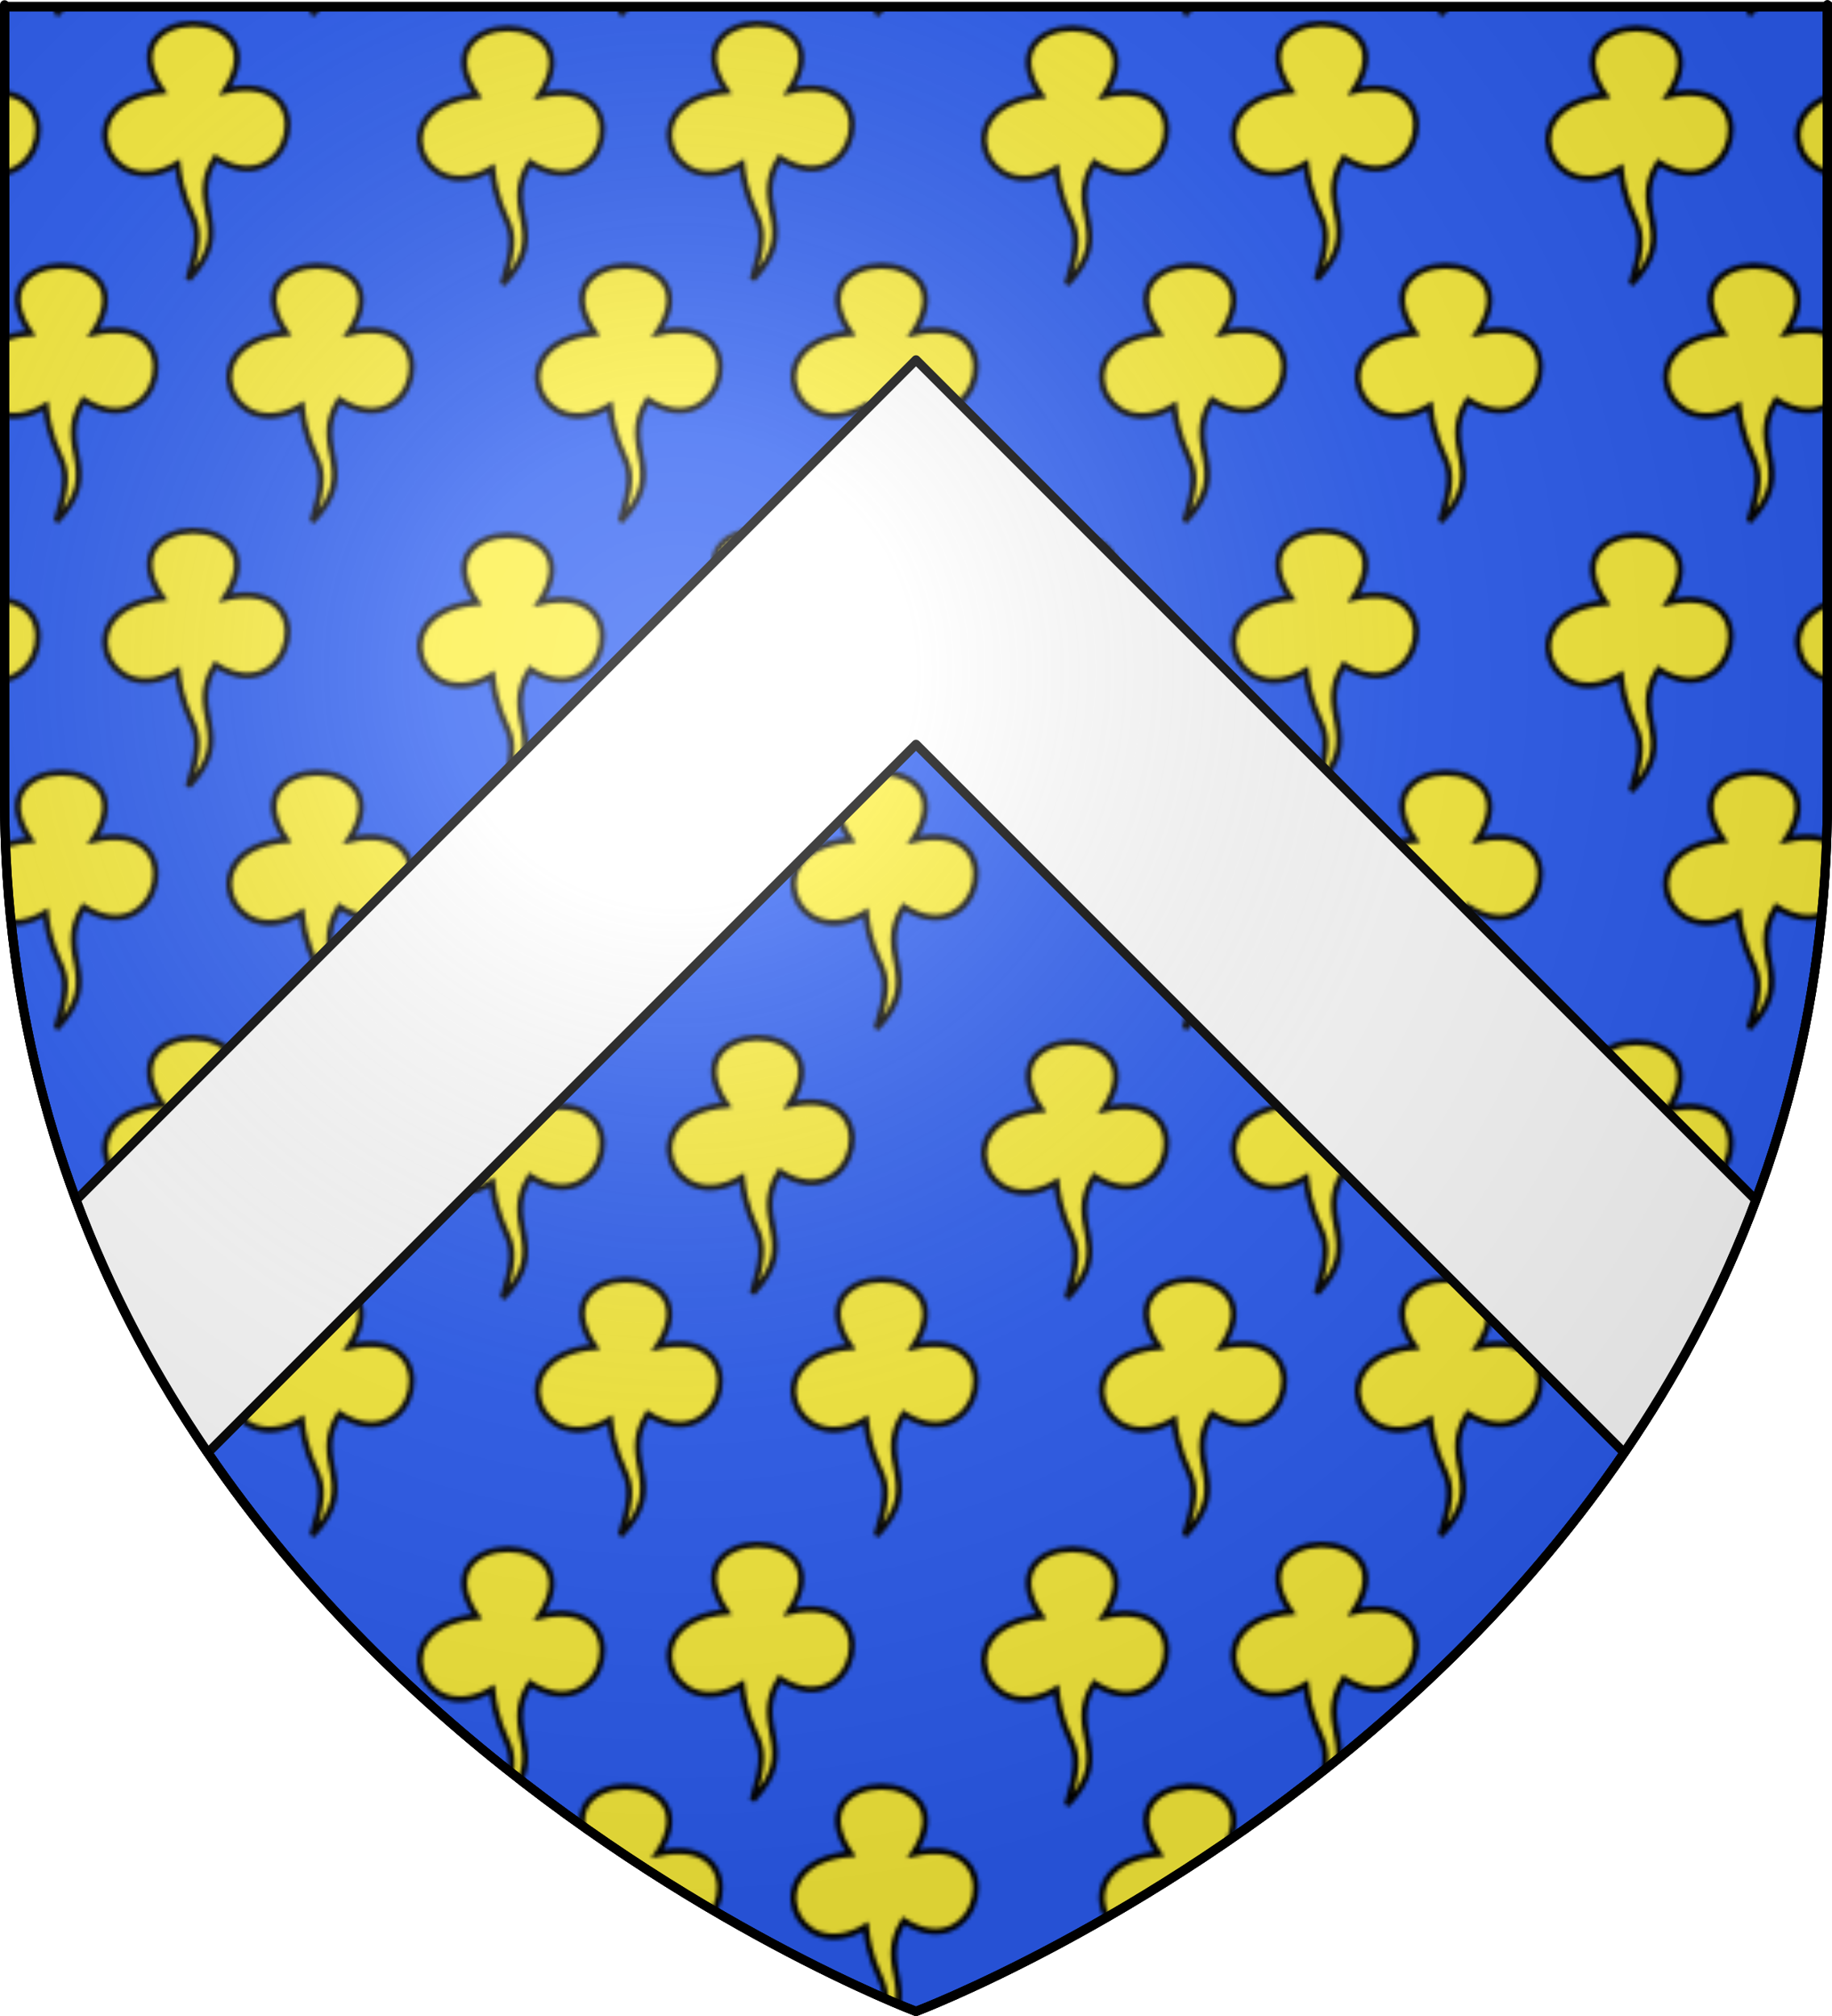 <?xml version="1.0" encoding="UTF-8" standalone="no"?>
<svg
   xmlns:dc="http://purl.org/dc/elements/1.1/"
   xmlns:cc="http://creativecommons.org/ns#"
   xmlns:rdf="http://www.w3.org/1999/02/22-rdf-syntax-ns#"
   xmlns:svg="http://www.w3.org/2000/svg"
   xmlns="http://www.w3.org/2000/svg"
   xmlns:xlink="http://www.w3.org/1999/xlink"
   xmlns:sodipodi="http://sodipodi.sourceforge.net/DTD/sodipodi-0.dtd"
   xmlns:inkscape="http://www.inkscape.org/namespaces/inkscape"
   height="660"
   width="600"
   version="1.0"
   id="svg2"
   sodipodi:version="0.32"
   inkscape:version="0.45+devel+devel"
   sodipodi:docname="Blason_Blesle_43.svg"
   sodipodi:docbase="C:\Documents and Settings\Admin\Mes documents\blasons"
   inkscape:export-filename="/Users/olivier/Desktop/Blason Rouge/Blason_Vide_3D.png"
   inkscape:export-xdpi="144"
   inkscape:export-ydpi="144"
   inkscape:output_extension="org.inkscape.output.svg.inkscape">
  <sodipodi:namedview
     inkscape:window-height="712"
     inkscape:window-width="1024"
     inkscape:pageshadow="2"
     inkscape:pageopacity="0.0"
     guidetolerance="10.0"
     gridtolerance="10.0"
     objecttolerance="10.0"
     borderopacity="1.0"
     bordercolor="#666666"
     pagecolor="#ffffff"
     id="base"
     showgrid="false"
     height="660px"
     inkscape:zoom="0.546226"
     inkscape:cx="311.0765"
     inkscape:cy="352.23975"
     inkscape:window-x="44"
     inkscape:window-y="105"
     inkscape:current-layer="layer3"
     showguides="true"
     inkscape:guide-bbox="true" />
  <desc
     id="desc4">Flag of Canton of Valais (Wallis)</desc>
  <defs
     id="defs6">
    <pattern
       inkscape:collect="always"
       xlink:href="#pattern4136"
       id="pattern4146"
       patternTransform="matrix(0.579,0,0,0.579,-717.111,-255.19)" />
    <pattern
       inkscape:collect="always"
       xlink:href="#pattern4136"
       id="pattern4144"
       patternTransform="matrix(1.177,0,0,1.177,321.304,-159.127)" />
    <linearGradient
       id="linearGradient2893">
      <stop
         style="stop-color:white;stop-opacity:0.314;"
         offset="0"
         id="stop2895" />
      <stop
         id="stop2897"
         offset="0.19"
         style="stop-color:white;stop-opacity:0.251;" />
      <stop
         style="stop-color:#6b6b6b;stop-opacity:0.125;"
         offset="0.6"
         id="stop2901" />
      <stop
         style="stop-color:black;stop-opacity:0.125;"
         offset="1"
         id="stop2899" />
    </linearGradient>
    <radialGradient
       inkscape:collect="always"
       xlink:href="#linearGradient2893"
       id="radialGradient3163"
       gradientUnits="userSpaceOnUse"
       gradientTransform="matrix(1.353,0,0,1.349,-77.629,-85.747)"
       cx="221.445"
       cy="226.331"
       fx="221.445"
       fy="226.331"
       r="300" />
    <pattern
       patternUnits="userSpaceOnUse"
       width="156.388"
       height="140.072"
       patternTransform="matrix(0.394,0,0,0.394,-478.917,11.484)"
       id="pattern4136">
      <path
         id="path4134"
         sodipodi:nodetypes="cccccc"
         d="M 120.71,86.862 C 103.687,62.103 154.54,61.726 138.185,86.793 C 165.961,80.352 156.971,119.206 135.461,105.458 C 127.084,118.843 141.648,124.835 127.917,139.245 C 133.981,119.907 126.957,124.914 124.926,107.093 C 105.311,118.91 93.575,89.129 120.71,86.862 z"
         style="fill:#fcef3c;fill-opacity:1;fill-rule:evenodd;stroke:#000000;stroke-width:1.653;stroke-linecap:butt;stroke-linejoin:miter;stroke-miterlimit:4;stroke-dasharray:none;stroke-opacity:1;display:inline" />
      <path
         id="path4132"
         sodipodi:nodetypes="cccccc"
         d="M 49.511,86.862 C 32.488,62.103 83.341,61.726 66.986,86.793 C 94.762,80.352 85.772,119.206 64.262,105.458 C 55.885,118.843 70.449,124.835 56.718,139.245 C 62.782,119.907 55.758,124.914 53.726,107.093 C 34.112,118.91 22.376,89.129 49.511,86.862 z"
         style="fill:#fcef3c;fill-opacity:1;fill-rule:evenodd;stroke:#000000;stroke-width:1.653;stroke-linecap:butt;stroke-linejoin:miter;stroke-miterlimit:4;stroke-dasharray:none;stroke-opacity:1;display:inline" />
      <path
         id="path4130"
         sodipodi:nodetypes="cccccc"
         d="M 86.202,19.546 C 69.18,-5.213 120.033,-5.59 103.677,19.478 C 131.454,13.036 122.464,51.89 100.953,38.143 C 92.576,51.528 107.141,57.52 93.41,71.93 C 99.474,52.592 92.449,57.598 90.418,39.777 C 70.803,51.594 59.067,21.813 86.202,19.546 z"
         style="fill:#fcef3c;fill-opacity:1;fill-rule:evenodd;stroke:#000000;stroke-width:1.653;stroke-linecap:butt;stroke-linejoin:miter;stroke-miterlimit:4;stroke-dasharray:none;stroke-opacity:1;display:inline" />
      <path
         id="path4128"
         sodipodi:nodetypes="cccccc"
         d="M 16.742,20.829 C -0.28,-3.93 50.573,-4.306 34.217,20.761 C 61.993,14.319 53.004,53.174 31.493,39.426 C 23.116,52.811 37.681,58.803 23.95,73.213 C 30.014,53.875 22.989,58.882 20.958,41.061 C 1.343,52.878 -10.393,23.097 16.742,20.829 z"
         style="fill:#fcef3c;fill-opacity:1;fill-rule:evenodd;stroke:#000000;stroke-width:1.653;stroke-linecap:butt;stroke-linejoin:miter;stroke-miterlimit:4;stroke-dasharray:none;stroke-opacity:1;display:inline" />
    </pattern>
  </defs>
  <g
     inkscape:groupmode="layer"
     id="layer3"
     inkscape:label="Fond écu"
     style="display:inline">
    <path
       id="path2855"
       style="fill:#2b5df2;fill-opacity:1;fill-rule:nonzero;stroke:#000000;stroke-width:3;stroke-linecap:round;stroke-linejoin:round;stroke-opacity:1;opacity:1;color:#000000;marker:none;marker-start:none;marker-mid:none;marker-end:none;stroke-miterlimit:4;stroke-dasharray:none;stroke-dashoffset:0;visibility:visible;display:inline;overflow:visible;enable-background:accumulate"
       d="M 300,658.5 C 300,658.5 598.5,546.18 598.5,260.728 C 598.5,-24.723 598.5,2.176 598.5,2.176 L 1.5,2.176 L 1.5,260.728 C 1.5,546.18 300,658.5 300,658.5 z "
       sodipodi:nodetypes="cccccc" />
    <path
       id="path4126"
       style="opacity:1;fill:url(#pattern4144);fill-opacity:1;fill-rule:nonzero;stroke:#000000;stroke-width:3;stroke-linecap:round;stroke-linejoin:round;marker:none;marker-start:none;marker-mid:none;marker-end:none;stroke-miterlimit:4;stroke-dasharray:none;stroke-dashoffset:0;stroke-opacity:1;visibility:visible;display:inline;overflow:visible;enable-background:accumulate"
       d="M 300,658.5 C 300,658.5 598.5,546.18 598.5,260.728 C 598.5,-24.723 598.5,2.176 598.5,2.176 L 1.5,2.176 L 1.5,260.728 C 1.5,546.18 300,658.5 300,658.5 z"
       sodipodi:nodetypes="cccccc" />
    <path
       style="fill:#ffffff;fill-opacity:1;fill-rule:nonzero;stroke:#000000;stroke-width:3;stroke-linecap:round;stroke-linejoin:round;stroke-miterlimit:4;stroke-dasharray:none;stroke-dashoffset:0;stroke-opacity:1;opacity:1;color:#000000;marker:none;marker-start:none;marker-mid:none;marker-end:none;visibility:visible;display:inline;overflow:visible;enable-background:accumulate"
       d="M 300 117.812 L 237.094 180.75 L 24.938 392.875 C 24.941 392.884 24.934 392.897 24.938 392.906 C 36.293 423.333 51.138 450.862 68.062 475.625 L 300 243.688 L 531.938 475.594 C 548.862 450.829 563.709 423.304 575.062 392.875 L 362.938 180.75 L 300 117.812 z "
       id="path3102" />
    <rect
       id="rect4923"
       style="fill:none;fill-opacity:1;fill-rule:nonzero;stroke:none;stroke-width:7.56;stroke-linecap:round;stroke-linejoin:round;stroke-miterlimit:4;stroke-dasharray:none;stroke-opacity:1"
       y="4.127"
       x="-625.872"
       height="660"
       width="600" />
  </g>
  <g
     inkscape:groupmode="layer"
     id="layer4"
     inkscape:label="Meubles" />
  <g
     inkscape:groupmode="layer"
     id="layer2"
     inkscape:label="Reflet final"
     sodipodi:insensitive="true">
    <path
       sodipodi:nodetypes="cccccc"
       d="M 300,658.5 C 300,658.5 598.5,546.18 598.5,260.728 C 598.5,-24.723 598.5,2.176 598.5,2.176 L 1.5,2.176 L 1.5,260.728 C 1.5,546.18 300,658.5 300,658.5 z "
       style="opacity:1;fill:url(#radialGradient3163);fill-opacity:1;fill-rule:evenodd;stroke:none;stroke-width:1px;stroke-linecap:butt;stroke-linejoin:miter;stroke-opacity:1"
       id="path2875"
       inkscape:export-xdpi="144"
       inkscape:export-ydpi="144" />
  </g>
  <g
     inkscape:groupmode="layer"
     id="layer1"
     inkscape:label="Contour final"
     sodipodi:insensitive="true">
    <path
       sodipodi:nodetypes="cccccc"
       d="M 300,658.5 C 300,658.5 1.5,546.18 1.5,260.728 C 1.5,-24.723 1.5,2.176 1.5,2.176 L 598.5,2.176 L 598.5,260.728 C 598.5,546.18 300,658.5 300,658.5 z "
       style="opacity:1;fill:none;fill-opacity:1;fill-rule:evenodd;stroke:#000000;stroke-width:3;stroke-linecap:butt;stroke-linejoin:miter;stroke-miterlimit:4;stroke-dasharray:none;stroke-opacity:1"
       id="path1411"
       inkscape:export-xdpi="144"
       inkscape:export-ydpi="144" />
  </g>
</svg>
